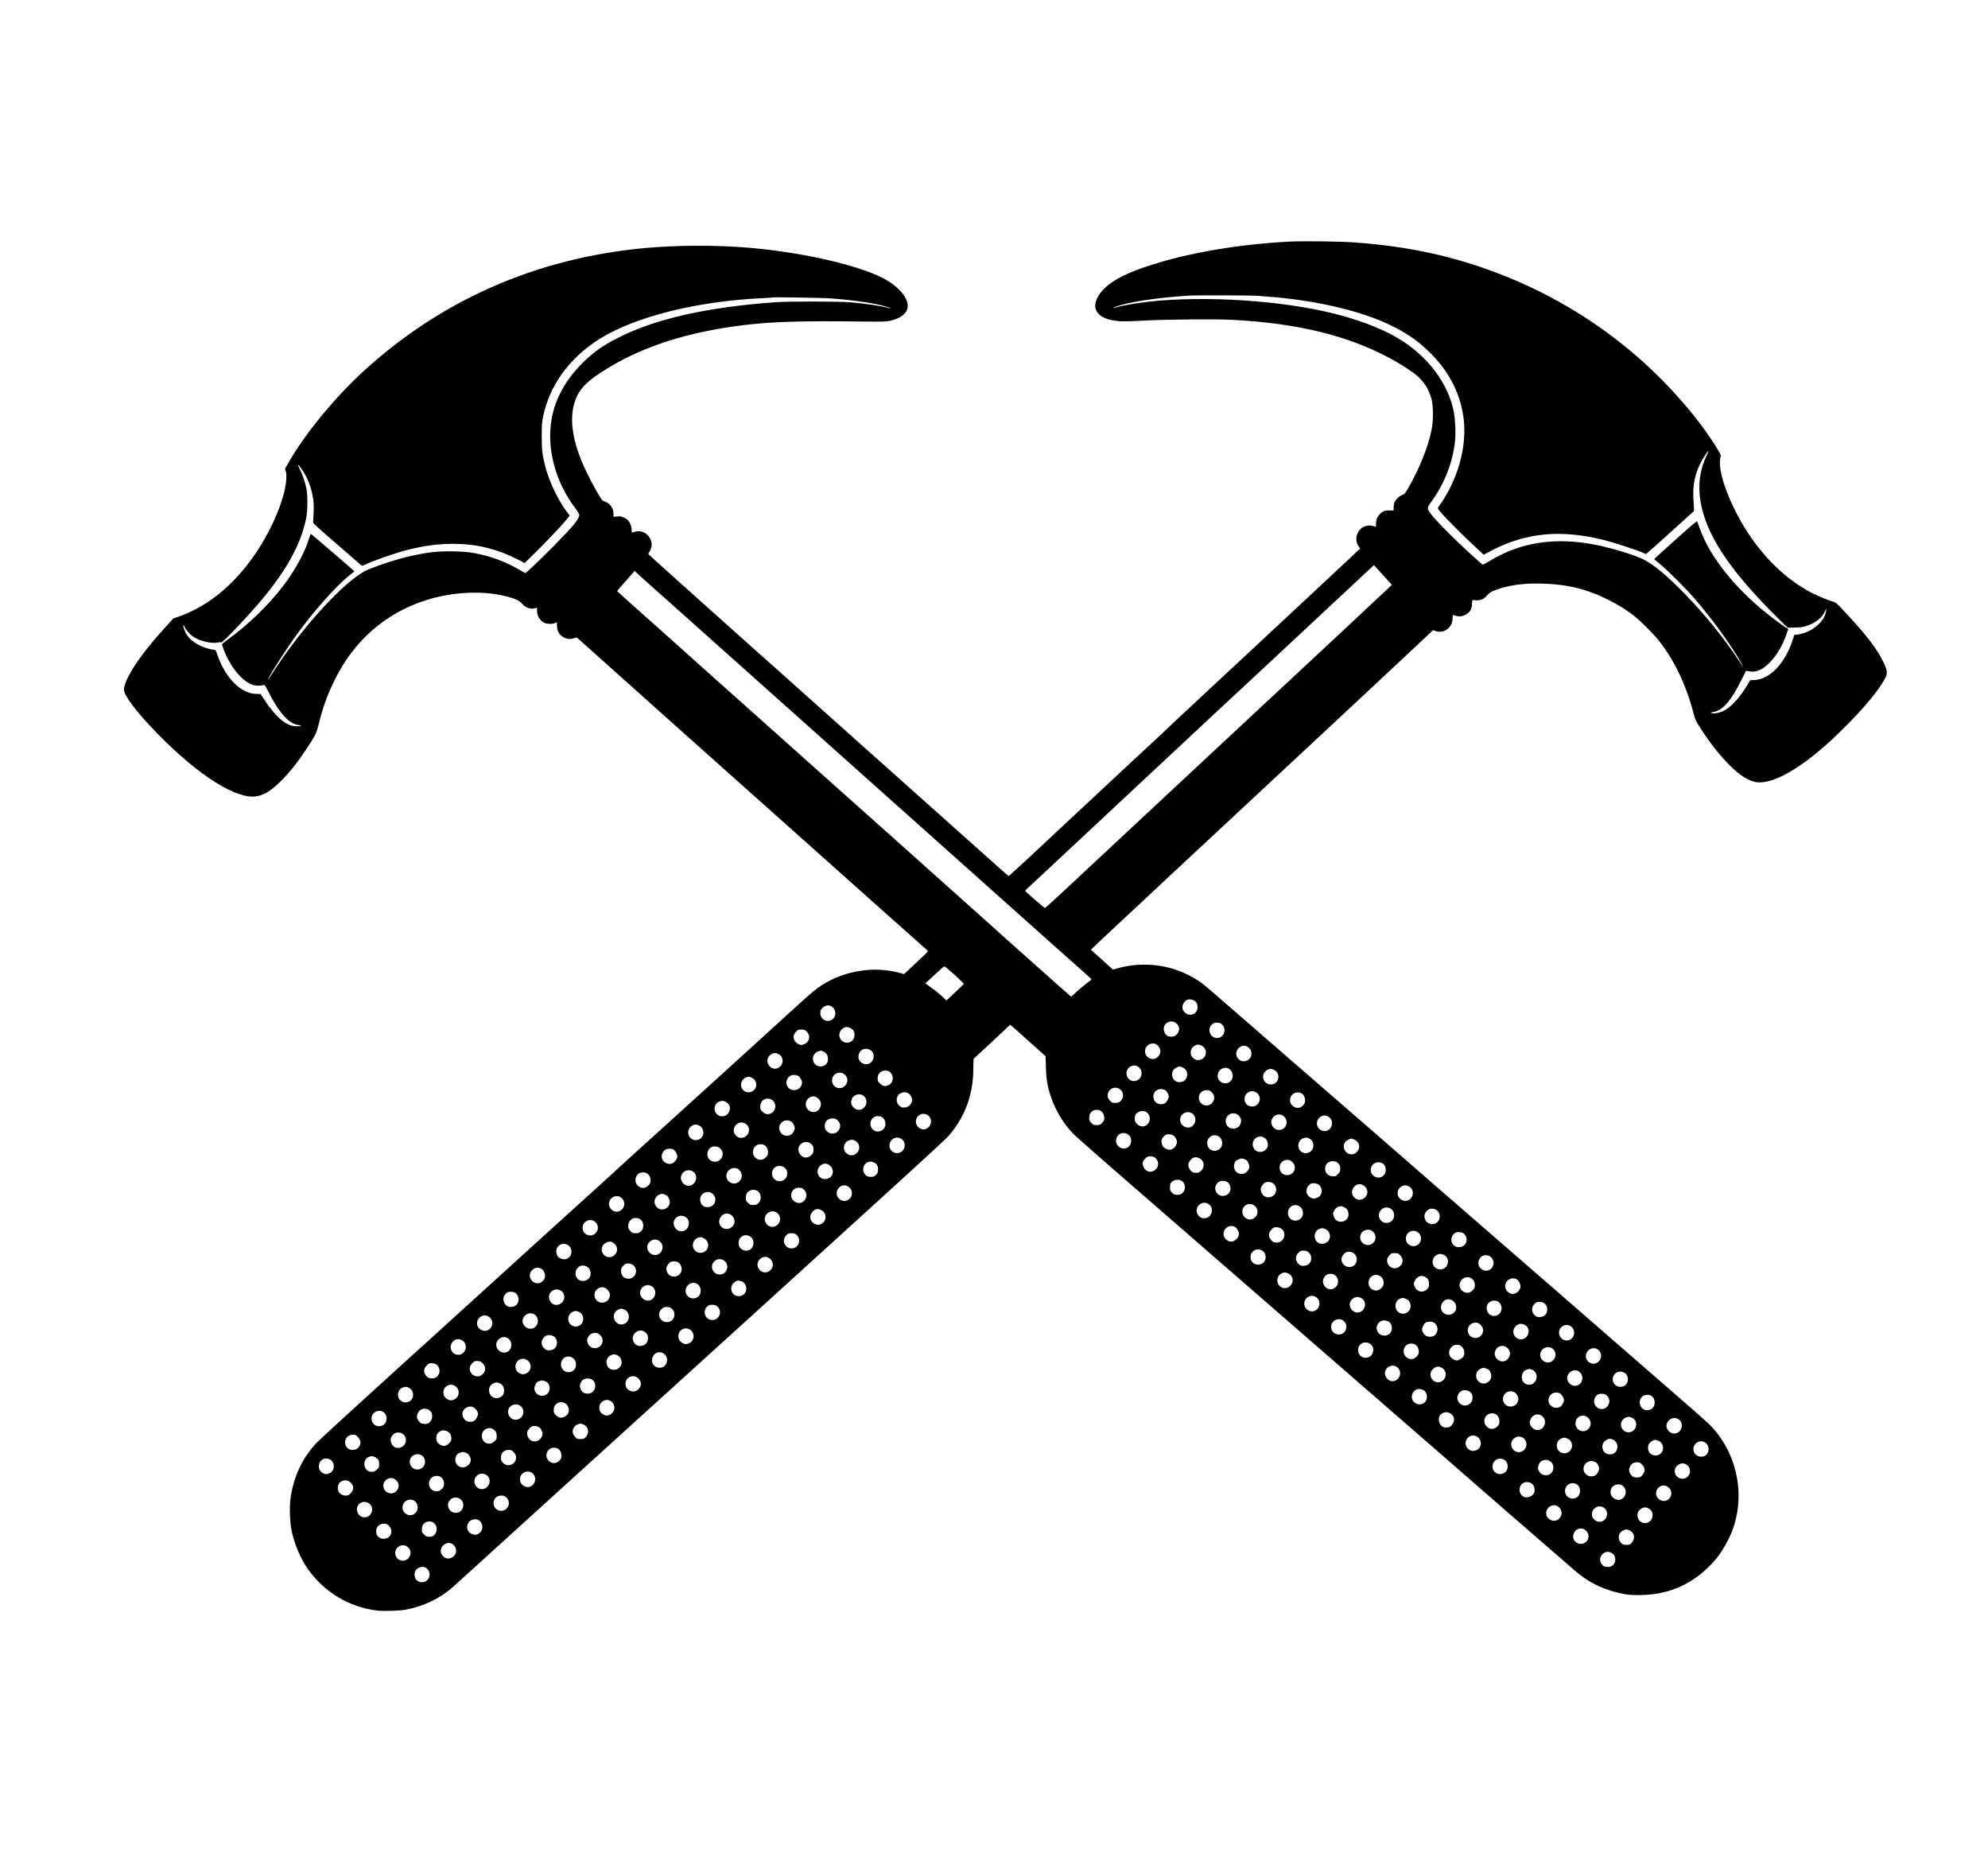 <?xml version="1.0" encoding="UTF-8"?>
<svg xmlns="http://www.w3.org/2000/svg" xmlns:xlink="http://www.w3.org/1999/xlink" width="50px" height="47px" viewBox="0 0 49 47" version="1.1">
<g id="surface1">
<path style=" stroke:none;fill-rule:nonzero;fill:rgb(0%,0%,0%);fill-opacity:1;" d="M 31.965 6.074 C 30.531 6.145 29.113 6.406 28.102 6.785 C 27.574 6.98 27.23 7.223 27.098 7.492 C 27.016 7.66 27.031 7.797 27.141 7.902 C 27.242 8.004 27.426 8.062 27.68 8.078 C 27.754 8.082 28.016 8.078 28.266 8.062 C 28.879 8.031 30.066 8.02 30.492 8.043 C 32.117 8.125 33.402 8.438 34.457 9.008 C 34.645 9.109 34.871 9.246 35.02 9.355 C 35.281 9.539 35.434 9.758 35.508 10.051 C 35.551 10.227 35.551 10.602 35.504 10.816 C 35.41 11.27 35.191 11.805 34.902 12.301 C 34.836 12.414 34.816 12.434 34.773 12.445 C 34.703 12.469 34.609 12.551 34.578 12.625 C 34.562 12.656 34.551 12.715 34.551 12.758 L 34.551 12.836 L 34.441 12.836 C 34.344 12.836 34.324 12.84 34.262 12.879 C 34.223 12.906 34.18 12.949 34.156 12.992 C 34.117 13.047 34.113 13.074 34.109 13.156 C 34.109 13.238 34.105 13.254 34.09 13.246 C 33.918 13.172 33.734 13.234 33.652 13.395 C 33.59 13.516 33.602 13.656 33.684 13.758 L 33.711 13.793 L 33.148 14.32 C 32.84 14.609 32.551 14.875 32.508 14.918 C 32.465 14.957 31.867 15.516 31.18 16.156 C 30.488 16.797 29.891 17.355 29.848 17.395 C 29.758 17.48 29.434 17.785 29.203 17.996 C 29.117 18.078 28.996 18.191 28.938 18.246 C 28.879 18.301 28.801 18.375 28.758 18.418 C 28.637 18.527 27.445 19.637 26.957 20.094 C 26.496 20.523 26.293 20.711 25.43 21.52 C 25.125 21.801 24.875 22.031 24.871 22.031 C 24.867 22.031 24.754 21.934 24.621 21.816 C 23.184 20.535 21.941 19.422 21.598 19.117 C 21.363 18.91 20.949 18.539 20.68 18.297 C 20.406 18.051 19.945 17.641 19.656 17.383 C 19.367 17.125 18.836 16.648 18.473 16.328 C 18.113 16.004 17.754 15.684 17.684 15.621 C 17.609 15.555 17.156 15.152 16.68 14.723 C 16.199 14.293 15.805 13.938 15.805 13.93 C 15.805 13.922 15.816 13.898 15.832 13.879 C 15.918 13.758 15.906 13.594 15.809 13.48 C 15.707 13.359 15.566 13.328 15.406 13.391 C 15.391 13.398 15.387 13.383 15.387 13.324 C 15.387 13.238 15.34 13.125 15.285 13.074 C 15.27 13.059 15.223 13.027 15.184 13.012 C 15.129 12.984 15.098 12.98 15.023 12.988 L 14.93 12.996 L 14.93 12.918 C 14.93 12.785 14.844 12.664 14.727 12.617 C 14.703 12.609 14.672 12.594 14.66 12.59 C 14.625 12.574 14.406 12.191 14.273 11.914 C 14.062 11.488 13.945 11.125 13.902 10.777 C 13.875 10.582 13.891 10.32 13.938 10.164 C 14.043 9.793 14.23 9.598 14.805 9.246 C 15.715 8.695 16.832 8.344 18.199 8.176 C 18.949 8.086 19.648 8.066 21.254 8.086 C 21.719 8.09 21.789 8.09 21.891 8.066 C 22.117 8.016 22.273 7.91 22.316 7.781 C 22.402 7.52 22.086 7.156 21.574 6.93 C 20.859 6.613 19.59 6.34 18.34 6.23 C 17.508 6.16 16.523 6.164 15.715 6.238 C 12.992 6.492 10.605 7.539 8.637 9.34 C 7.906 10.012 7.156 10.926 6.746 11.652 L 6.668 11.789 L 6.688 11.852 C 6.715 11.934 6.703 12.125 6.664 12.305 C 6.531 12.906 6.152 13.66 5.699 14.23 C 5.203 14.855 4.637 15.277 3.992 15.508 L 3.859 15.551 L 3.652 15.781 C 3.414 16.043 3.23 16.262 3.09 16.453 C 2.797 16.84 2.617 17.184 2.617 17.34 C 2.617 17.496 2.961 17.941 3.488 18.477 C 4.508 19.516 5.469 20.117 5.957 20.023 C 6.16 19.988 6.34 19.871 6.602 19.605 C 6.801 19.402 6.973 19.184 7.18 18.875 C 7.441 18.484 7.453 18.457 7.52 18.195 C 7.621 17.781 7.738 17.465 7.914 17.105 C 8.398 16.117 9.191 15.422 10.199 15.098 C 10.887 14.875 11.688 14.84 12.293 15.012 C 12.484 15.066 12.562 15.105 12.621 15.172 C 12.707 15.277 12.84 15.328 12.953 15.297 L 13.008 15.281 L 13.008 15.359 C 13.008 15.496 13.086 15.617 13.203 15.668 C 13.27 15.695 13.398 15.695 13.461 15.668 L 13.508 15.648 L 13.508 15.73 C 13.508 15.863 13.559 15.957 13.668 16.023 C 13.754 16.07 13.844 16.082 13.93 16.051 C 14 16.027 14.004 16.027 14.035 16.055 C 14.051 16.07 14.305 16.297 14.602 16.562 C 15.836 17.664 16.242 18.027 16.406 18.176 C 16.586 18.336 19.121 20.598 21.488 22.711 C 22.219 23.359 22.82 23.898 22.832 23.906 C 22.848 23.926 22.84 23.934 22.301 24.438 L 22.238 24.496 L 22.141 24.469 C 21.496 24.285 20.734 24.406 20.16 24.781 C 20 24.887 19.926 24.949 19.551 25.289 C 18.535 26.215 18.168 26.547 17.684 26.988 C 17.387 27.258 16.992 27.613 16.809 27.781 C 16.621 27.949 16.316 28.23 16.125 28.402 C 15.934 28.574 15.625 28.855 15.438 29.023 C 15.25 29.195 14.887 29.527 14.625 29.766 C 14.145 30.199 13.098 31.148 11.117 32.949 C 10.52 33.492 9.906 34.051 9.75 34.188 C 8.379 35.434 7.551 36.191 7.461 36.285 C 7.109 36.656 6.887 37.125 6.809 37.664 C 6.777 37.887 6.789 38.262 6.832 38.48 C 6.898 38.82 7.059 39.195 7.246 39.461 C 7.656 40.039 8.281 40.414 8.977 40.5 C 9.156 40.52 9.559 40.508 9.715 40.477 C 10.156 40.391 10.559 40.199 10.871 39.926 C 10.965 39.844 11.48 39.375 13.578 37.469 C 15.25 35.953 16.379 34.926 18.727 32.797 C 19.98 31.656 21.219 30.531 21.477 30.297 C 22.863 29.035 23.312 28.625 23.387 28.531 C 23.789 28.051 23.984 27.488 23.98 26.848 C 23.98 26.73 23.984 26.629 23.992 26.621 C 23.996 26.617 24.207 26.422 24.457 26.191 L 24.906 25.77 L 24.965 25.816 C 25 25.848 25.199 26.023 25.41 26.215 L 25.797 26.559 L 25.805 26.828 C 25.812 27.125 25.84 27.301 25.922 27.555 C 26.039 27.914 26.254 28.27 26.508 28.527 C 26.57 28.586 27.02 28.984 27.504 29.406 C 28.441 30.223 31.359 32.758 34.055 35.102 C 34.957 35.887 36.438 37.172 37.344 37.965 C 38.254 38.754 39.047 39.441 39.109 39.496 C 39.418 39.766 39.762 39.945 40.156 40.043 C 40.398 40.105 40.562 40.121 40.828 40.109 C 41.531 40.086 42.125 39.805 42.613 39.258 C 42.797 39.055 43.004 38.691 43.098 38.41 C 43.402 37.5 43.156 36.469 42.473 35.801 C 42.426 35.754 42.07 35.441 41.684 35.105 C 41.301 34.773 39.949 33.598 38.684 32.496 C 37.414 31.395 36.02 30.184 35.582 29.801 C 35.145 29.418 34.492 28.852 34.133 28.539 C 33.113 27.656 32.66 27.262 31.793 26.508 C 29.641 24.637 29.781 24.754 29.617 24.648 C 29.492 24.566 29.316 24.477 29.16 24.418 C 28.676 24.23 28.098 24.207 27.59 24.355 L 27.492 24.383 L 27.215 24.133 C 27.062 23.996 26.938 23.883 26.938 23.883 C 26.938 23.879 27.246 23.586 27.625 23.234 C 28.004 22.883 28.559 22.363 28.859 22.082 C 30.648 20.414 31.66 19.473 32.641 18.559 C 33.25 17.992 33.816 17.461 33.902 17.383 C 33.988 17.301 34.391 16.926 34.801 16.543 L 35.543 15.848 L 35.598 15.867 C 35.816 15.945 36.035 15.781 36.035 15.543 C 36.035 15.469 36.039 15.461 36.062 15.469 C 36.176 15.516 36.281 15.508 36.379 15.449 C 36.477 15.387 36.52 15.309 36.523 15.184 C 36.527 15.086 36.531 15.082 36.559 15.09 C 36.605 15.105 36.715 15.098 36.777 15.07 C 36.812 15.059 36.863 15.02 36.902 14.973 C 36.953 14.914 36.992 14.887 37.059 14.859 C 37.395 14.723 37.789 14.66 38.289 14.676 C 38.902 14.691 39.414 14.812 39.949 15.082 C 40.188 15.199 40.434 15.355 40.621 15.504 C 40.762 15.621 41.035 15.891 41.16 16.035 C 41.582 16.539 41.898 17.188 42.098 17.949 C 42.137 18.102 42.145 18.121 42.281 18.332 C 42.531 18.715 42.758 19 43.004 19.246 C 43.246 19.492 43.477 19.637 43.664 19.668 C 44.141 19.742 44.996 19.207 45.953 18.23 C 46.422 17.758 46.773 17.328 46.914 17.055 C 46.973 16.941 46.969 16.859 46.887 16.688 C 46.727 16.336 46.441 15.965 45.887 15.375 C 45.691 15.164 45.672 15.148 45.598 15.129 C 45.555 15.117 45.449 15.078 45.363 15.043 C 44.695 14.781 44.062 14.258 43.559 13.543 C 43.047 12.816 42.68 11.867 42.77 11.508 C 42.785 11.445 42.785 11.441 42.707 11.312 C 42.211 10.488 41.367 9.535 40.48 8.801 C 39.512 7.996 38.391 7.34 37.211 6.887 C 36.059 6.441 34.918 6.195 33.586 6.098 C 33.23 6.07 32.312 6.059 31.965 6.074 Z M 31.156 7.441 C 31.188 7.445 31.305 7.453 31.414 7.461 C 32.465 7.543 33.492 7.762 34.223 8.066 C 34.746 8.285 35.137 8.535 35.477 8.879 C 35.969 9.371 36.246 9.934 36.316 10.566 C 36.391 11.281 36.152 12.098 35.672 12.758 C 35.656 12.785 35.664 12.797 35.723 12.867 C 35.891 13.066 36.418 13.59 36.758 13.895 L 36.816 13.949 L 37.016 13.844 C 37.887 13.391 38.758 13.309 39.848 13.582 C 40.086 13.641 40.691 13.84 40.816 13.898 C 40.859 13.918 40.895 13.934 40.898 13.934 C 40.902 13.934 41.18 13.691 41.508 13.391 L 42.105 12.852 L 42.105 12.793 C 42.102 12.762 42.098 12.645 42.09 12.531 C 42.074 12.207 42.125 11.934 42.262 11.66 C 42.316 11.543 42.457 11.332 42.469 11.344 C 42.473 11.348 42.449 11.402 42.418 11.465 C 42.082 12.176 42.223 13.008 42.832 13.93 C 43.148 14.41 43.605 14.941 44.223 15.551 L 44.461 15.785 L 44.641 15.781 C 44.781 15.777 44.844 15.77 44.918 15.746 C 45.152 15.672 45.312 15.551 45.391 15.391 L 45.434 15.301 L 45.426 15.371 C 45.391 15.637 45.059 15.91 44.711 15.957 L 44.629 15.965 L 44.578 16.121 C 44.383 16.699 44.008 17.082 43.625 17.102 L 43.52 17.105 L 43.445 17.23 C 43.273 17.516 43.074 17.742 42.902 17.848 C 42.777 17.922 42.617 17.957 42.539 17.93 C 42.52 17.918 42.527 17.914 42.582 17.906 C 42.824 17.871 43.039 17.625 43.301 17.094 L 43.414 16.867 L 43.492 16.883 C 43.664 16.914 43.824 16.848 44.004 16.668 C 44.188 16.48 44.328 16.246 44.434 15.941 L 44.477 15.82 L 44.375 15.754 C 44.32 15.715 44.207 15.633 44.121 15.57 C 43.195 14.875 42.496 14.012 42.238 13.254 C 42.211 13.18 42.188 13.113 42.184 13.109 C 42.176 13.102 42.02 13.23 41.836 13.398 C 41.652 13.562 41.41 13.777 41.305 13.875 C 41.195 13.973 41.105 14.059 41.105 14.062 C 41.105 14.066 41.164 14.117 41.242 14.176 C 41.406 14.305 41.938 14.836 42.156 15.094 C 42.555 15.566 42.906 16.043 43.18 16.48 C 43.285 16.652 43.359 16.785 43.34 16.766 C 43.336 16.762 43.285 16.684 43.223 16.594 C 42.836 16.016 42.375 15.449 41.875 14.934 C 41.422 14.473 41.125 14.223 40.855 14.078 C 40.645 13.969 40.086 13.793 39.664 13.707 C 38.629 13.496 37.742 13.629 36.949 14.117 C 36.867 14.164 36.801 14.203 36.793 14.199 C 36.77 14.191 36.445 13.898 36.188 13.652 C 35.91 13.391 35.57 13.039 35.477 12.91 C 35.387 12.789 35.391 12.77 35.488 12.633 C 35.824 12.176 36.031 11.652 36.094 11.102 C 36.117 10.898 36.102 10.555 36.066 10.359 C 35.922 9.633 35.402 8.945 34.66 8.504 C 34.312 8.297 33.848 8.109 33.289 7.949 C 32.035 7.594 30.16 7.438 28.629 7.562 C 28.262 7.594 27.762 7.672 27.574 7.727 C 27.477 7.754 27.461 7.75 27.551 7.715 C 27.883 7.594 28.578 7.488 29.398 7.434 C 29.594 7.422 31.055 7.426 31.156 7.441 Z M 20.398 7.504 C 21.02 7.551 21.535 7.629 21.816 7.719 C 21.91 7.75 21.945 7.77 21.852 7.746 C 21.684 7.695 21.277 7.637 20.895 7.602 C 20.609 7.578 19.316 7.574 18.977 7.602 C 17.262 7.727 15.961 8.023 15.027 8.504 C 14.66 8.691 14.434 8.852 14.176 9.102 C 13.664 9.605 13.391 10.16 13.344 10.773 C 13.293 11.449 13.52 12.184 13.961 12.77 C 14.035 12.871 14.07 12.926 14.07 12.953 C 14.07 12.996 14.02 13.082 13.938 13.184 C 13.738 13.426 13.113 14.059 12.773 14.363 L 12.715 14.414 L 12.605 14.352 C 12.242 14.133 11.836 13.98 11.41 13.906 C 11.168 13.859 10.672 13.852 10.395 13.883 C 9.992 13.93 9.488 14.051 9.008 14.227 C 8.887 14.27 8.75 14.324 8.703 14.348 C 8.156 14.625 7.145 15.723 6.426 16.816 C 6.23 17.117 6.211 17.141 6.25 17.062 C 6.355 16.859 6.672 16.363 6.93 16.004 C 7.367 15.395 7.949 14.738 8.293 14.465 C 8.359 14.41 8.414 14.367 8.414 14.367 C 8.414 14.359 7.332 13.43 7.32 13.426 C 7.316 13.422 7.297 13.469 7.277 13.527 C 7.172 13.887 6.91 14.363 6.613 14.746 C 6.238 15.234 5.73 15.723 5.199 16.105 C 5.133 16.152 5.082 16.195 5.082 16.199 C 5.082 16.207 5.102 16.262 5.121 16.324 C 5.289 16.773 5.598 17.145 5.871 17.227 C 5.953 17.25 6.074 17.25 6.137 17.223 C 6.152 17.219 6.172 17.242 6.211 17.32 C 6.504 17.914 6.762 18.207 7.012 18.234 C 7.125 18.246 7.062 18.273 6.938 18.262 C 6.82 18.258 6.723 18.215 6.605 18.129 C 6.48 18.035 6.301 17.828 6.176 17.637 L 6.055 17.453 L 5.941 17.449 C 5.562 17.445 5.168 17.047 4.969 16.473 C 4.93 16.355 4.922 16.34 4.891 16.34 C 4.82 16.34 4.648 16.293 4.539 16.238 C 4.305 16.129 4.164 15.973 4.117 15.777 C 4.102 15.703 4.121 15.699 4.145 15.77 C 4.152 15.797 4.199 15.859 4.246 15.91 C 4.312 15.98 4.355 16.016 4.445 16.059 C 4.617 16.141 4.848 16.188 4.977 16.156 C 5.023 16.148 5.047 16.148 5.062 16.156 C 5.09 16.18 5.77 15.461 6.113 15.047 C 6.734 14.293 7.062 13.684 7.199 13.043 C 7.238 12.848 7.242 12.461 7.207 12.285 C 7.168 12.109 7.113 11.945 7.039 11.797 C 6.965 11.648 6.984 11.652 7.094 11.805 C 7.23 12.004 7.328 12.246 7.371 12.516 C 7.391 12.633 7.395 12.707 7.387 12.883 C 7.383 13.008 7.375 13.117 7.375 13.137 C 7.371 13.16 7.5 13.273 7.969 13.68 C 8.297 13.965 8.574 14.203 8.586 14.215 C 8.605 14.23 8.621 14.23 8.684 14.199 C 8.863 14.109 9.43 13.91 9.75 13.828 C 10.164 13.723 10.508 13.676 10.898 13.676 C 11.484 13.676 11.98 13.797 12.527 14.07 L 12.695 14.16 L 13.031 13.828 C 13.344 13.516 13.668 13.172 13.781 13.027 L 13.828 12.965 L 13.762 12.879 C 13.543 12.586 13.324 12.137 13.223 11.762 C 13.141 11.449 13.125 11.34 13.125 10.98 C 13.125 10.695 13.129 10.637 13.156 10.492 C 13.316 9.691 13.824 8.996 14.59 8.516 C 15.492 7.957 17.051 7.57 18.707 7.496 C 18.824 7.492 18.922 7.484 18.93 7.48 C 18.941 7.469 20.195 7.488 20.398 7.504 Z M 34.379 14.566 L 34.508 14.707 L 33.289 15.848 C 32.617 16.473 31.613 17.41 31.059 17.926 C 30.504 18.445 29.492 19.387 28.812 20.02 C 28.133 20.656 27.445 21.297 27.285 21.445 C 27.129 21.59 26.957 21.75 26.906 21.797 C 26.289 22.379 25.797 22.832 25.781 22.832 C 25.762 22.832 25.285 22.418 25.285 22.402 C 25.285 22.395 25.344 22.332 25.422 22.266 C 25.59 22.105 28.102 19.766 29.902 18.082 C 30.199 17.805 30.883 17.168 31.422 16.668 C 31.961 16.164 32.773 15.406 33.227 14.984 L 34.055 14.211 L 34.152 14.316 C 34.207 14.375 34.309 14.488 34.379 14.566 Z M 15.902 14.758 C 16.098 14.93 16.316 15.125 16.387 15.188 C 17.488 16.172 20.098 18.5 21.359 19.629 C 24.164 22.133 24.742 22.652 25.852 23.641 C 26.445 24.168 26.938 24.605 26.945 24.617 C 26.961 24.629 26.934 24.652 26.836 24.723 C 26.77 24.773 26.652 24.871 26.578 24.938 C 26.508 25.008 26.445 25.062 26.441 25.062 C 26.434 25.062 26.129 24.793 24.785 23.594 C 24.633 23.453 24.125 23 23.652 22.578 C 23.184 22.16 22.402 21.461 21.918 21.027 C 21.434 20.598 20.98 20.191 20.91 20.129 C 20.785 20.02 19.867 19.199 18.164 17.676 C 17.695 17.258 16.797 16.457 16.172 15.895 C 15.543 15.336 15.027 14.875 15.023 14.867 C 15.02 14.859 15.039 14.836 15.316 14.523 L 15.461 14.355 L 15.504 14.398 C 15.527 14.422 15.707 14.582 15.902 14.758 Z M 23.508 24.512 C 23.637 24.633 23.742 24.734 23.742 24.742 C 23.738 24.75 23.641 24.844 23.52 24.957 L 23.305 25.16 L 23.191 25.051 C 23.125 24.992 23.023 24.906 22.957 24.863 C 22.895 24.816 22.824 24.766 22.809 24.754 L 22.773 24.73 L 23.004 24.516 C 23.129 24.398 23.238 24.301 23.25 24.301 C 23.258 24.297 23.375 24.395 23.508 24.512 Z M 29.539 25.164 C 29.648 25.223 29.648 25.418 29.539 25.488 C 29.375 25.59 29.176 25.414 29.258 25.246 C 29.312 25.133 29.422 25.098 29.539 25.164 Z M 20.375 25.289 C 20.387 25.289 20.422 25.312 20.449 25.336 C 20.539 25.422 20.527 25.578 20.422 25.645 C 20.293 25.723 20.133 25.633 20.133 25.477 C 20.133 25.414 20.141 25.395 20.176 25.355 C 20.219 25.309 20.281 25.277 20.328 25.285 C 20.34 25.285 20.359 25.289 20.375 25.289 Z M 29.059 25.715 C 29.188 25.793 29.188 25.949 29.062 26.043 C 29.016 26.078 28.91 26.078 28.859 26.047 C 28.777 25.992 28.746 25.871 28.789 25.785 C 28.84 25.695 28.969 25.656 29.059 25.715 Z M 30.199 25.734 C 30.258 25.77 30.297 25.836 30.297 25.914 C 30.297 26.039 30.18 26.129 30.062 26.098 C 29.902 26.055 29.863 25.828 30.008 25.742 C 30.062 25.707 30.141 25.707 30.199 25.734 Z M 20.887 25.852 C 20.961 25.891 20.992 25.941 20.992 26.023 C 20.992 26.227 20.742 26.297 20.633 26.121 C 20.594 26.055 20.605 25.953 20.66 25.895 C 20.727 25.824 20.801 25.809 20.887 25.852 Z M 19.793 25.945 C 19.844 26.004 19.859 26.047 19.848 26.117 C 19.832 26.184 19.793 26.234 19.719 26.262 C 19.66 26.285 19.652 26.285 19.594 26.262 C 19.5 26.223 19.441 26.125 19.465 26.035 C 19.477 25.992 19.539 25.914 19.578 25.898 C 19.594 25.891 19.637 25.887 19.676 25.891 C 19.734 25.895 19.754 25.902 19.793 25.945 Z M 28.609 26.281 C 28.688 26.355 28.707 26.449 28.656 26.531 C 28.605 26.621 28.504 26.656 28.414 26.613 C 28.27 26.543 28.258 26.359 28.391 26.27 C 28.457 26.227 28.559 26.23 28.609 26.281 Z M 29.719 26.293 C 29.895 26.383 29.852 26.633 29.656 26.656 C 29.621 26.66 29.586 26.656 29.555 26.641 C 29.418 26.566 29.41 26.387 29.539 26.301 C 29.598 26.262 29.656 26.258 29.719 26.293 Z M 30.863 26.316 C 30.957 26.355 31.004 26.488 30.957 26.578 C 30.883 26.719 30.699 26.727 30.617 26.59 C 30.562 26.496 30.602 26.371 30.703 26.32 C 30.762 26.289 30.801 26.289 30.863 26.316 Z M 21.383 26.402 C 21.547 26.488 21.473 26.762 21.289 26.762 C 21.141 26.762 21.051 26.625 21.109 26.488 C 21.156 26.379 21.266 26.344 21.383 26.402 Z M 20.207 26.441 C 20.281 26.477 20.316 26.527 20.324 26.609 C 20.332 26.699 20.297 26.762 20.227 26.797 C 20.09 26.863 19.949 26.773 19.945 26.621 C 19.945 26.547 19.988 26.484 20.055 26.449 C 20.121 26.418 20.145 26.414 20.207 26.441 Z M 19.082 26.508 C 19.145 26.539 19.184 26.605 19.184 26.676 C 19.184 26.781 19.094 26.875 18.992 26.875 C 18.84 26.875 18.742 26.68 18.84 26.562 C 18.91 26.48 18.996 26.461 19.082 26.508 Z M 28.109 26.816 C 28.246 26.887 28.246 27.09 28.113 27.16 C 27.98 27.234 27.832 27.141 27.832 26.984 C 27.832 26.91 27.879 26.84 27.949 26.812 C 28.012 26.785 28.051 26.785 28.109 26.816 Z M 29.234 26.84 C 29.262 26.848 29.301 26.879 29.32 26.902 C 29.395 26.992 29.359 27.152 29.254 27.195 C 29.113 27.254 28.98 27.168 28.98 27.016 C 28.98 26.941 29.016 26.883 29.086 26.848 C 29.152 26.812 29.176 26.812 29.234 26.84 Z M 30.418 26.883 C 30.5 26.938 30.531 27.066 30.477 27.152 C 30.379 27.316 30.125 27.242 30.125 27.055 C 30.125 26.898 30.293 26.801 30.418 26.883 Z M 31.539 26.902 C 31.641 26.949 31.68 27.062 31.633 27.168 C 31.574 27.293 31.395 27.309 31.305 27.191 C 31.211 27.07 31.301 26.887 31.465 26.879 C 31.473 26.879 31.504 26.887 31.539 26.902 Z M 21.855 26.941 C 21.914 26.969 21.953 27.039 21.953 27.113 C 21.953 27.195 21.918 27.254 21.844 27.289 C 21.762 27.328 21.695 27.316 21.629 27.242 C 21.578 27.195 21.574 27.184 21.574 27.121 C 21.574 27.078 21.582 27.035 21.602 27.008 C 21.648 26.93 21.77 26.895 21.855 26.941 Z M 20.707 26.996 C 20.801 27.047 20.84 27.152 20.793 27.246 C 20.758 27.32 20.695 27.363 20.613 27.363 C 20.426 27.363 20.355 27.109 20.516 27.004 C 20.566 26.969 20.648 26.965 20.707 26.996 Z M 19.574 27.055 C 19.621 27.082 19.672 27.168 19.672 27.223 C 19.672 27.328 19.582 27.414 19.473 27.414 C 19.273 27.414 19.207 27.16 19.375 27.055 C 19.422 27.023 19.523 27.027 19.574 27.055 Z M 18.406 27.102 C 18.598 27.191 18.535 27.469 18.32 27.469 C 18.203 27.469 18.109 27.348 18.145 27.23 C 18.16 27.164 18.219 27.105 18.277 27.09 C 18.336 27.07 18.34 27.07 18.406 27.102 Z M 27.656 27.383 C 27.734 27.43 27.77 27.543 27.727 27.625 C 27.688 27.703 27.641 27.734 27.551 27.734 C 27.473 27.734 27.461 27.73 27.418 27.68 C 27.363 27.621 27.348 27.574 27.363 27.508 C 27.375 27.445 27.422 27.387 27.488 27.363 C 27.551 27.344 27.594 27.348 27.656 27.383 Z M 28.805 27.414 C 28.852 27.441 28.895 27.527 28.895 27.578 C 28.895 27.625 28.84 27.719 28.801 27.742 C 28.707 27.801 28.57 27.758 28.527 27.664 C 28.5 27.602 28.5 27.551 28.527 27.488 C 28.574 27.391 28.707 27.355 28.805 27.414 Z M 29.965 27.457 C 30.062 27.543 30.062 27.664 29.969 27.754 C 29.848 27.859 29.652 27.77 29.652 27.609 C 29.652 27.492 29.734 27.414 29.852 27.414 C 29.902 27.414 29.926 27.422 29.965 27.457 Z M 31.078 27.461 C 31.133 27.492 31.164 27.531 31.18 27.59 C 31.195 27.664 31.172 27.73 31.113 27.781 C 31.074 27.816 31.055 27.824 30.992 27.824 C 30.875 27.824 30.801 27.746 30.801 27.633 C 30.801 27.492 30.953 27.398 31.078 27.461 Z M 22.348 27.496 C 22.398 27.523 22.441 27.602 22.441 27.66 C 22.441 27.746 22.363 27.836 22.277 27.848 C 22.199 27.859 22.16 27.848 22.105 27.793 C 22.059 27.742 22.039 27.672 22.062 27.598 C 22.082 27.535 22.113 27.504 22.188 27.477 C 22.246 27.457 22.289 27.461 22.348 27.496 Z M 32.23 27.492 C 32.289 27.523 32.324 27.594 32.324 27.672 C 32.324 27.727 32.316 27.746 32.281 27.789 C 32.203 27.883 32.074 27.883 31.992 27.789 C 31.914 27.703 31.938 27.559 32.035 27.5 C 32.09 27.465 32.172 27.461 32.23 27.492 Z M 21.207 27.547 C 21.332 27.633 21.316 27.816 21.18 27.891 C 21.055 27.957 20.887 27.836 20.91 27.691 C 20.922 27.617 20.953 27.57 21.02 27.539 C 21.086 27.508 21.152 27.512 21.207 27.547 Z M 20.031 27.59 C 20.055 27.602 20.09 27.629 20.109 27.656 C 20.18 27.738 20.145 27.887 20.047 27.941 C 19.918 28.012 19.766 27.914 19.766 27.77 C 19.766 27.625 19.914 27.527 20.031 27.59 Z M 18.895 27.648 C 19.039 27.719 19.031 27.934 18.887 28 C 18.809 28.035 18.742 28.02 18.672 27.953 C 18.625 27.906 18.621 27.891 18.621 27.832 C 18.621 27.672 18.758 27.582 18.895 27.648 Z M 17.762 27.711 C 17.855 27.77 17.883 27.863 17.836 27.961 C 17.812 28.012 17.789 28.031 17.742 28.055 C 17.57 28.129 17.41 27.949 17.496 27.785 C 17.547 27.691 17.672 27.656 17.762 27.711 Z M 27.176 27.93 C 27.234 27.965 27.273 28.031 27.273 28.113 C 27.273 28.176 27.266 28.188 27.219 28.238 C 27.168 28.289 27.156 28.293 27.082 28.293 C 27.008 28.293 27 28.289 26.949 28.238 C 26.898 28.188 26.895 28.176 26.895 28.113 C 26.895 28.027 26.918 27.984 26.977 27.941 C 27.031 27.902 27.113 27.898 27.176 27.93 Z M 28.324 27.961 C 28.414 28.008 28.449 28.141 28.391 28.23 C 28.316 28.359 28.16 28.359 28.066 28.23 C 28.031 28.188 28.031 28.078 28.062 28.027 C 28.117 27.945 28.238 27.914 28.324 27.961 Z M 29.477 27.996 C 29.562 28.047 29.594 28.172 29.539 28.258 C 29.484 28.352 29.395 28.379 29.297 28.336 C 29.188 28.289 29.148 28.152 29.211 28.055 C 29.266 27.969 29.395 27.941 29.477 27.996 Z M 30.641 28.039 C 30.715 28.109 30.734 28.18 30.695 28.27 C 30.668 28.34 30.598 28.383 30.52 28.383 C 30.32 28.383 30.254 28.129 30.426 28.02 C 30.488 27.984 30.59 27.992 30.641 28.039 Z M 22.812 28.031 C 22.969 28.105 22.941 28.344 22.773 28.395 C 22.66 28.426 22.535 28.332 22.535 28.207 C 22.535 28.059 22.68 27.965 22.812 28.031 Z M 31.766 28.055 C 31.832 28.098 31.867 28.172 31.859 28.242 C 31.836 28.438 31.586 28.48 31.496 28.305 C 31.465 28.242 31.465 28.184 31.5 28.125 C 31.559 28.027 31.68 27.996 31.766 28.055 Z M 32.898 28.074 C 32.988 28.117 33.027 28.223 32.988 28.32 C 32.93 28.469 32.742 28.488 32.652 28.352 C 32.547 28.191 32.73 27.984 32.898 28.074 Z M 21.672 28.086 C 21.734 28.117 21.77 28.188 21.77 28.266 C 21.77 28.387 21.652 28.48 21.531 28.449 C 21.375 28.406 21.34 28.18 21.48 28.094 C 21.535 28.059 21.617 28.059 21.672 28.086 Z M 20.566 28.172 C 20.656 28.258 20.652 28.375 20.559 28.461 C 20.438 28.566 20.242 28.477 20.242 28.316 C 20.242 28.195 20.328 28.117 20.453 28.125 C 20.508 28.129 20.535 28.141 20.566 28.172 Z M 19.41 28.211 C 19.449 28.238 19.488 28.316 19.488 28.371 C 19.488 28.426 19.434 28.516 19.383 28.539 C 19.281 28.586 19.172 28.555 19.121 28.457 C 19.027 28.273 19.234 28.094 19.41 28.211 Z M 18.254 28.258 C 18.355 28.324 18.367 28.469 18.281 28.555 C 18.184 28.652 18.035 28.629 17.973 28.504 C 17.887 28.336 18.094 28.152 18.254 28.258 Z M 17.07 28.297 C 17.145 28.328 17.18 28.383 17.188 28.461 C 17.195 28.516 17.188 28.539 17.164 28.578 C 17.09 28.707 16.898 28.699 16.832 28.57 C 16.781 28.473 16.816 28.355 16.91 28.305 C 16.969 28.273 17.008 28.27 17.07 28.297 Z M 27.855 28.52 C 27.922 28.559 27.949 28.609 27.949 28.688 C 27.949 28.891 27.699 28.957 27.594 28.781 C 27.535 28.691 27.586 28.547 27.684 28.504 C 27.734 28.484 27.809 28.488 27.855 28.52 Z M 29.02 28.559 C 29.043 28.578 29.074 28.617 29.086 28.652 C 29.109 28.715 29.109 28.719 29.086 28.781 C 29.031 28.926 28.867 28.957 28.758 28.84 C 28.723 28.805 28.703 28.715 28.719 28.656 C 28.727 28.617 28.789 28.551 28.832 28.531 C 28.879 28.512 28.973 28.527 29.02 28.559 Z M 30.137 28.57 C 30.273 28.637 30.273 28.855 30.137 28.918 C 30.074 28.949 30.027 28.949 29.961 28.918 C 29.898 28.883 29.863 28.82 29.863 28.746 C 29.863 28.598 30.004 28.504 30.137 28.57 Z M 31.266 28.594 C 31.34 28.625 31.375 28.68 31.387 28.758 C 31.391 28.812 31.387 28.84 31.363 28.875 C 31.285 29 31.094 29 31.031 28.871 C 30.977 28.77 31.016 28.648 31.113 28.602 C 31.184 28.57 31.207 28.57 31.266 28.594 Z M 22.176 28.645 C 22.289 28.727 22.281 28.895 22.156 28.973 C 22.027 29.051 21.855 28.941 21.871 28.789 C 21.891 28.633 22.055 28.555 22.176 28.645 Z M 32.449 28.641 C 32.566 28.719 32.562 28.906 32.438 28.973 C 32.27 29.066 32.094 28.898 32.172 28.723 C 32.219 28.617 32.352 28.574 32.449 28.641 Z M 33.566 28.66 C 33.637 28.691 33.684 28.758 33.684 28.828 C 33.684 28.984 33.512 29.082 33.387 28.996 C 33.258 28.906 33.27 28.723 33.41 28.66 C 33.48 28.625 33.496 28.625 33.566 28.66 Z M 21.023 28.695 C 21.148 28.777 21.137 28.961 21 29.031 C 20.871 29.102 20.707 28.984 20.727 28.84 C 20.742 28.695 20.902 28.617 21.023 28.695 Z M 19.859 28.738 C 19.934 28.773 19.969 28.844 19.961 28.934 C 19.953 28.992 19.945 29.012 19.902 29.051 C 19.801 29.148 19.66 29.121 19.602 28.992 C 19.52 28.828 19.691 28.66 19.859 28.738 Z M 18.719 28.793 C 18.781 28.828 18.816 28.895 18.816 28.973 C 18.816 29.027 18.809 29.051 18.773 29.09 C 18.688 29.191 18.566 29.191 18.48 29.094 C 18.406 29.004 18.43 28.859 18.527 28.801 C 18.582 28.766 18.66 28.766 18.719 28.793 Z M 17.613 28.879 C 17.777 29.039 17.59 29.297 17.383 29.188 C 17.262 29.125 17.258 28.934 17.379 28.855 C 17.445 28.812 17.555 28.824 17.613 28.879 Z M 16.438 28.906 C 16.48 28.934 16.535 29.023 16.535 29.078 C 16.535 29.129 16.5 29.188 16.449 29.23 C 16.336 29.328 16.141 29.23 16.141 29.078 C 16.141 29.02 16.184 28.941 16.23 28.914 C 16.285 28.879 16.379 28.879 16.438 28.906 Z M 28.543 29.105 C 28.59 29.137 28.629 29.211 28.629 29.266 C 28.629 29.391 28.504 29.492 28.387 29.461 C 28.297 29.438 28.227 29.328 28.242 29.23 C 28.254 29.176 28.332 29.09 28.379 29.082 C 28.43 29.07 28.504 29.082 28.543 29.105 Z M 29.652 29.121 C 29.801 29.184 29.816 29.371 29.68 29.465 C 29.641 29.492 29.617 29.496 29.562 29.492 C 29.504 29.484 29.484 29.477 29.445 29.434 C 29.395 29.375 29.379 29.332 29.391 29.262 C 29.402 29.207 29.48 29.117 29.527 29.109 C 29.586 29.098 29.594 29.098 29.652 29.121 Z M 30.812 29.156 C 30.859 29.176 30.879 29.195 30.898 29.25 C 30.938 29.332 30.926 29.395 30.863 29.461 C 30.777 29.559 30.613 29.535 30.555 29.418 C 30.52 29.336 30.535 29.234 30.594 29.184 C 30.617 29.168 30.711 29.129 30.738 29.129 C 30.746 29.129 30.777 29.141 30.812 29.156 Z M 31.996 29.215 C 32.125 29.328 32.066 29.531 31.895 29.551 C 31.773 29.559 31.684 29.48 31.684 29.363 C 31.684 29.25 31.762 29.168 31.879 29.168 C 31.934 29.168 31.957 29.18 31.996 29.215 Z M 33.16 29.258 C 33.203 29.305 33.207 29.32 33.207 29.391 C 33.207 29.465 33.203 29.473 33.152 29.523 C 33.105 29.574 33.094 29.582 33.035 29.582 C 32.914 29.582 32.828 29.504 32.828 29.391 C 32.828 29.27 32.914 29.191 33.039 29.203 C 33.105 29.207 33.121 29.215 33.16 29.258 Z M 21.5 29.242 C 21.562 29.281 21.594 29.344 21.582 29.43 C 21.578 29.488 21.57 29.508 21.527 29.547 C 21.484 29.59 21.465 29.594 21.402 29.594 C 21.348 29.594 21.316 29.586 21.289 29.566 C 21.141 29.445 21.215 29.211 21.398 29.211 C 21.43 29.211 21.473 29.227 21.5 29.242 Z M 34.27 29.254 C 34.332 29.293 34.359 29.355 34.352 29.441 C 34.336 29.609 34.141 29.672 34.023 29.547 C 33.914 29.426 34 29.227 34.168 29.227 C 34.199 29.227 34.242 29.238 34.27 29.254 Z M 20.355 29.297 C 20.445 29.359 20.473 29.477 20.422 29.559 C 20.344 29.68 20.16 29.68 20.09 29.562 C 19.984 29.387 20.195 29.18 20.355 29.297 Z M 19.223 29.355 C 19.379 29.469 19.285 29.719 19.094 29.703 C 18.922 29.688 18.855 29.48 18.98 29.363 C 19.043 29.309 19.152 29.305 19.223 29.355 Z M 18.07 29.402 C 18.152 29.461 18.184 29.574 18.129 29.664 C 18.047 29.801 17.863 29.793 17.789 29.652 C 17.703 29.48 17.91 29.297 18.07 29.402 Z M 16.93 29.461 C 17.051 29.547 17.031 29.73 16.895 29.801 C 16.805 29.848 16.688 29.801 16.645 29.699 C 16.613 29.629 16.617 29.586 16.66 29.512 C 16.711 29.426 16.848 29.402 16.93 29.461 Z M 15.766 29.504 C 15.824 29.535 15.863 29.602 15.863 29.684 C 15.863 29.734 15.855 29.758 15.82 29.797 C 15.734 29.898 15.613 29.898 15.527 29.801 C 15.453 29.715 15.473 29.57 15.57 29.508 C 15.625 29.477 15.707 29.473 15.766 29.504 Z M 29.207 29.688 C 29.336 29.754 29.332 29.961 29.203 30.027 C 29.172 30.043 29.137 30.051 29.086 30.043 C 29.027 30.039 29.008 30.027 28.969 29.984 C 28.93 29.941 28.926 29.926 28.926 29.859 C 28.926 29.812 28.934 29.773 28.945 29.75 C 29.004 29.672 29.121 29.645 29.207 29.688 Z M 30.352 29.715 C 30.41 29.746 30.449 29.816 30.449 29.883 C 30.449 29.996 30.367 30.074 30.25 30.074 C 30.129 30.074 30.039 29.953 30.07 29.836 C 30.086 29.781 30.133 29.727 30.176 29.707 C 30.223 29.688 30.309 29.691 30.352 29.715 Z M 31.508 29.75 C 31.59 29.801 31.621 29.918 31.578 30.004 C 31.527 30.102 31.406 30.137 31.309 30.086 C 31.246 30.055 31.199 29.953 31.211 29.883 C 31.223 29.828 31.281 29.754 31.324 29.734 C 31.375 29.715 31.461 29.719 31.508 29.75 Z M 32.672 29.793 C 32.75 29.871 32.766 29.973 32.711 30.055 C 32.676 30.109 32.578 30.152 32.512 30.137 C 32.449 30.125 32.371 30.051 32.359 29.984 C 32.344 29.898 32.402 29.793 32.48 29.762 C 32.527 29.742 32.633 29.762 32.672 29.793 Z M 33.797 29.812 C 33.934 29.902 33.918 30.086 33.77 30.152 C 33.695 30.188 33.625 30.172 33.562 30.113 C 33.488 30.035 33.484 29.934 33.555 29.848 C 33.617 29.77 33.715 29.758 33.797 29.812 Z M 20.828 29.836 C 20.988 29.934 20.945 30.168 20.758 30.199 C 20.699 30.211 20.617 30.172 20.578 30.117 C 20.461 29.949 20.656 29.73 20.828 29.836 Z M 34.922 29.828 C 35.016 29.867 35.059 29.977 35.02 30.074 C 34.961 30.227 34.773 30.242 34.68 30.105 C 34.652 30.066 34.648 30.043 34.652 29.988 C 34.66 29.914 34.688 29.875 34.754 29.832 C 34.805 29.801 34.859 29.801 34.922 29.828 Z M 19.691 29.891 C 19.781 29.953 19.809 30.066 19.754 30.156 C 19.699 30.25 19.605 30.277 19.508 30.23 C 19.402 30.18 19.363 30.051 19.43 29.953 C 19.477 29.871 19.609 29.84 19.691 29.891 Z M 18.539 29.941 C 18.656 30.004 18.668 30.184 18.555 30.273 C 18.527 30.297 18.5 30.301 18.441 30.301 C 18.371 30.301 18.359 30.297 18.312 30.246 C 18.262 30.199 18.258 30.184 18.258 30.125 C 18.258 30.09 18.266 30.043 18.277 30.02 C 18.32 29.93 18.445 29.895 18.539 29.941 Z M 17.43 30.027 C 17.551 30.145 17.484 30.34 17.32 30.355 C 17.238 30.363 17.172 30.336 17.137 30.27 C 17.105 30.215 17.098 30.133 17.129 30.078 C 17.188 29.965 17.34 29.938 17.43 30.027 Z M 16.238 30.047 C 16.285 30.07 16.305 30.09 16.324 30.141 C 16.363 30.223 16.352 30.285 16.293 30.355 C 16.203 30.449 16.047 30.43 15.988 30.316 C 15.973 30.285 15.961 30.246 15.961 30.223 C 15.961 30.121 16.047 30.027 16.156 30.02 C 16.168 30.02 16.203 30.031 16.238 30.047 Z M 15.113 30.109 C 15.199 30.168 15.227 30.285 15.176 30.371 C 15.094 30.508 14.91 30.504 14.836 30.359 C 14.75 30.188 14.953 30.004 15.113 30.109 Z M 29.887 30.273 C 29.977 30.328 30.004 30.422 29.961 30.523 C 29.938 30.574 29.922 30.594 29.867 30.617 C 29.766 30.664 29.668 30.625 29.617 30.527 C 29.531 30.359 29.727 30.176 29.887 30.273 Z M 31.023 30.301 C 31.164 30.375 31.16 30.574 31.02 30.645 C 30.941 30.684 30.871 30.672 30.805 30.609 C 30.711 30.52 30.73 30.355 30.848 30.297 C 30.906 30.266 30.965 30.27 31.023 30.301 Z M 32.168 30.328 C 32.305 30.398 32.305 30.609 32.168 30.676 C 32.105 30.703 32.055 30.703 31.996 30.676 C 31.859 30.609 31.859 30.395 31.996 30.324 C 32.055 30.297 32.105 30.297 32.168 30.328 Z M 33.297 30.352 C 33.367 30.383 33.406 30.434 33.414 30.512 C 33.418 30.57 33.414 30.594 33.391 30.633 C 33.336 30.723 33.207 30.754 33.117 30.691 C 33.066 30.66 33.023 30.555 33.031 30.504 C 33.047 30.441 33.09 30.379 33.141 30.355 C 33.199 30.328 33.238 30.324 33.297 30.352 Z M 34.477 30.395 C 34.59 30.469 34.594 30.641 34.484 30.719 C 34.43 30.758 34.332 30.766 34.277 30.73 C 34.184 30.668 34.156 30.57 34.203 30.473 C 34.262 30.363 34.379 30.332 34.477 30.395 Z M 35.613 30.418 C 35.703 30.465 35.738 30.59 35.688 30.684 C 35.594 30.848 35.355 30.801 35.328 30.609 C 35.312 30.523 35.383 30.422 35.469 30.398 C 35.504 30.387 35.57 30.398 35.613 30.418 Z M 20.145 30.426 C 20.293 30.484 20.305 30.703 20.16 30.777 C 20.035 30.844 19.879 30.746 19.879 30.605 C 19.879 30.535 19.926 30.461 19.992 30.426 C 20.051 30.395 20.074 30.395 20.145 30.426 Z M 19.031 30.492 C 19.152 30.57 19.148 30.742 19.027 30.82 C 18.938 30.883 18.82 30.852 18.762 30.754 C 18.656 30.582 18.867 30.383 19.031 30.492 Z M 17.875 30.543 C 17.973 30.605 18.004 30.723 17.945 30.812 C 17.863 30.934 17.695 30.938 17.617 30.82 C 17.512 30.652 17.707 30.441 17.875 30.543 Z M 16.723 30.594 C 16.848 30.652 16.863 30.832 16.75 30.926 C 16.656 31 16.512 30.961 16.461 30.844 C 16.387 30.676 16.555 30.512 16.723 30.594 Z M 15.594 30.656 C 15.656 30.695 15.684 30.758 15.676 30.848 C 15.672 30.902 15.66 30.926 15.617 30.965 C 15.574 31.004 15.559 31.012 15.488 31.012 C 15.418 31.012 15.406 31.008 15.355 30.957 C 15.309 30.906 15.301 30.895 15.301 30.836 C 15.301 30.711 15.379 30.629 15.492 30.629 C 15.523 30.629 15.566 30.641 15.594 30.656 Z M 14.477 30.734 C 14.559 30.816 14.559 30.941 14.469 31.02 C 14.352 31.129 14.152 31.043 14.152 30.879 C 14.152 30.785 14.199 30.723 14.289 30.691 C 14.355 30.668 14.426 30.684 14.477 30.734 Z M 30.574 30.863 C 30.621 30.898 30.66 30.977 30.66 31.031 C 30.66 31.125 30.559 31.223 30.461 31.223 C 30.359 31.223 30.258 31.113 30.273 31.008 C 30.289 30.859 30.461 30.781 30.574 30.863 Z M 31.727 30.898 C 31.883 31.012 31.785 31.266 31.594 31.246 C 31.535 31.242 31.516 31.234 31.477 31.191 C 31.422 31.129 31.41 31.086 31.422 31.016 C 31.434 30.957 31.508 30.875 31.559 30.863 C 31.609 30.852 31.684 30.867 31.727 30.898 Z M 32.84 30.91 C 32.949 30.961 32.984 31.105 32.914 31.199 C 32.824 31.316 32.645 31.301 32.586 31.176 C 32.531 31.062 32.586 30.93 32.699 30.898 C 32.758 30.879 32.777 30.883 32.84 30.91 Z M 34.035 30.977 C 34.164 31.102 34.074 31.309 33.902 31.309 C 33.797 31.309 33.711 31.223 33.711 31.121 C 33.711 31.02 33.77 30.949 33.859 30.93 C 33.93 30.914 33.988 30.93 34.035 30.977 Z M 35.195 31.02 C 35.246 31.078 35.254 31.176 35.211 31.246 C 35.113 31.41 34.859 31.336 34.859 31.148 C 34.859 30.965 35.074 30.883 35.195 31.02 Z M 36.289 31.004 C 36.344 31.031 36.387 31.105 36.387 31.172 C 36.387 31.285 36.305 31.363 36.184 31.363 C 36.066 31.363 35.98 31.25 36.008 31.129 C 36.02 31.074 36.066 31.016 36.113 30.996 C 36.16 30.977 36.246 30.98 36.289 31.004 Z M 19.504 31.031 C 19.633 31.102 19.629 31.305 19.5 31.371 C 19.312 31.469 19.125 31.242 19.262 31.078 C 19.281 31.055 19.309 31.031 19.324 31.023 C 19.375 31.004 19.457 31.008 19.504 31.031 Z M 18.383 31.105 C 18.484 31.184 18.473 31.367 18.355 31.43 C 18.262 31.477 18.141 31.441 18.094 31.348 C 18.078 31.316 18.074 31.281 18.078 31.234 C 18.094 31.078 18.258 31.012 18.383 31.105 Z M 17.199 31.137 C 17.344 31.207 17.348 31.41 17.207 31.484 C 17.082 31.551 16.926 31.457 16.926 31.316 C 16.926 31.227 16.98 31.148 17.059 31.125 C 17.121 31.105 17.137 31.105 17.199 31.137 Z M 16.082 31.207 C 16.199 31.289 16.191 31.461 16.066 31.535 C 15.902 31.637 15.703 31.426 15.809 31.266 C 15.875 31.168 15.992 31.141 16.082 31.207 Z M 14.922 31.25 C 15.02 31.312 15.051 31.434 14.988 31.523 C 14.949 31.586 14.875 31.621 14.805 31.613 C 14.613 31.59 14.57 31.336 14.742 31.25 C 14.805 31.215 14.863 31.215 14.922 31.25 Z M 13.77 31.301 C 13.867 31.348 13.902 31.48 13.848 31.574 C 13.793 31.664 13.699 31.691 13.602 31.648 C 13.551 31.625 13.531 31.609 13.508 31.555 C 13.434 31.383 13.598 31.219 13.77 31.301 Z M 31.246 31.449 C 31.293 31.473 31.332 31.547 31.332 31.613 C 31.332 31.801 31.098 31.871 30.984 31.723 C 30.961 31.695 30.953 31.668 30.953 31.609 C 30.953 31.543 30.961 31.527 31 31.484 C 31.066 31.41 31.152 31.398 31.246 31.449 Z M 32.391 31.477 C 32.512 31.551 32.508 31.746 32.383 31.809 C 32.359 31.82 32.312 31.832 32.277 31.832 C 32.227 31.832 32.207 31.824 32.164 31.789 C 32.07 31.703 32.07 31.578 32.168 31.492 C 32.207 31.457 32.227 31.449 32.281 31.449 C 32.32 31.449 32.363 31.461 32.391 31.477 Z M 33.535 31.508 C 33.66 31.582 33.652 31.773 33.527 31.84 C 33.387 31.914 33.215 31.793 33.242 31.637 C 33.254 31.586 33.309 31.508 33.355 31.492 C 33.406 31.469 33.492 31.477 33.535 31.508 Z M 34.715 31.566 C 34.742 31.594 34.766 31.637 34.77 31.656 C 34.805 31.793 34.668 31.926 34.527 31.887 C 34.434 31.859 34.367 31.75 34.391 31.656 C 34.402 31.613 34.465 31.535 34.5 31.52 C 34.52 31.512 34.562 31.508 34.598 31.512 C 34.66 31.516 34.676 31.523 34.715 31.566 Z M 35.812 31.555 C 35.91 31.605 35.945 31.707 35.898 31.809 C 35.816 31.996 35.531 31.938 35.531 31.734 C 35.531 31.586 35.688 31.488 35.812 31.555 Z M 36.953 31.582 C 37.004 31.605 37.051 31.664 37.062 31.727 C 37.078 31.785 37.039 31.879 36.988 31.918 C 36.82 32.035 36.609 31.848 36.707 31.664 C 36.75 31.574 36.855 31.543 36.953 31.582 Z M 18.844 31.637 C 18.977 31.727 18.965 31.91 18.82 31.98 C 18.734 32.023 18.633 31.988 18.578 31.898 C 18.477 31.73 18.684 31.527 18.844 31.637 Z M 17.719 31.707 C 17.793 31.773 17.812 31.848 17.773 31.938 C 17.711 32.086 17.496 32.09 17.426 31.938 C 17.383 31.848 17.41 31.75 17.504 31.688 C 17.562 31.652 17.668 31.656 17.719 31.707 Z M 16.547 31.738 C 16.633 31.785 16.672 31.914 16.625 32 C 16.574 32.098 16.445 32.133 16.352 32.078 C 16.293 32.043 16.25 31.949 16.262 31.883 C 16.273 31.824 16.328 31.75 16.371 31.734 C 16.418 31.711 16.504 31.719 16.547 31.738 Z M 15.41 31.805 C 15.57 31.902 15.496 32.156 15.309 32.156 C 15.195 32.156 15.121 32.082 15.121 31.961 C 15.121 31.891 15.125 31.879 15.176 31.832 C 15.223 31.781 15.234 31.773 15.297 31.773 C 15.34 31.773 15.383 31.785 15.41 31.805 Z M 14.266 31.855 C 14.348 31.902 14.383 32.043 14.332 32.121 C 14.277 32.207 14.156 32.238 14.07 32.191 C 13.957 32.133 13.941 31.961 14.039 31.871 C 14.098 31.816 14.191 31.809 14.266 31.855 Z M 13.129 31.914 C 13.191 31.961 13.223 32.059 13.203 32.129 C 13.188 32.188 13.125 32.25 13.066 32.266 C 12.902 32.309 12.762 32.113 12.855 31.973 C 12.922 31.875 13.039 31.852 13.129 31.914 Z M 31.914 32.031 C 32.008 32.086 32.035 32.18 31.992 32.277 C 31.941 32.391 31.797 32.43 31.703 32.355 C 31.555 32.238 31.633 32.004 31.82 32 C 31.848 32 31.891 32.016 31.914 32.031 Z M 33.062 32.059 C 33.203 32.145 33.176 32.359 33.016 32.414 C 32.859 32.465 32.711 32.27 32.801 32.125 C 32.855 32.035 32.977 32.004 33.062 32.059 Z M 34.195 32.082 C 34.301 32.129 34.336 32.285 34.262 32.371 C 34.191 32.453 34.113 32.477 34.023 32.43 C 33.887 32.367 33.887 32.148 34.02 32.082 C 34.082 32.051 34.137 32.051 34.195 32.082 Z M 35.332 32.105 C 35.414 32.148 35.441 32.195 35.441 32.285 C 35.441 32.355 35.434 32.375 35.398 32.414 C 35.285 32.531 35.117 32.488 35.07 32.324 C 35.055 32.277 35.055 32.266 35.086 32.207 C 35.137 32.102 35.242 32.059 35.332 32.105 Z M 36.508 32.148 C 36.566 32.191 36.598 32.254 36.594 32.332 C 36.586 32.391 36.578 32.41 36.535 32.449 C 36.477 32.504 36.434 32.52 36.363 32.504 C 36.266 32.484 36.191 32.379 36.211 32.281 C 36.242 32.141 36.395 32.074 36.508 32.148 Z M 37.66 32.18 C 37.703 32.215 37.742 32.293 37.742 32.348 C 37.742 32.441 37.645 32.539 37.547 32.539 C 37.441 32.539 37.344 32.43 37.355 32.324 C 37.375 32.176 37.543 32.098 37.66 32.18 Z M 18.133 32.215 C 18.289 32.258 18.32 32.484 18.184 32.566 C 18.094 32.625 17.961 32.59 17.914 32.5 C 17.879 32.43 17.887 32.336 17.93 32.285 C 17.965 32.242 18.031 32.203 18.066 32.199 C 18.074 32.199 18.102 32.207 18.133 32.215 Z M 17.02 32.277 C 17.113 32.324 17.152 32.453 17.102 32.551 C 17.059 32.641 16.945 32.676 16.852 32.633 C 16.703 32.562 16.711 32.348 16.863 32.277 C 16.918 32.25 16.961 32.254 17.02 32.277 Z M 15.902 32.352 C 15.992 32.418 16.008 32.539 15.941 32.633 C 15.801 32.82 15.504 32.617 15.625 32.414 C 15.684 32.316 15.812 32.285 15.902 32.352 Z M 14.738 32.398 C 14.793 32.434 14.84 32.504 14.84 32.559 C 14.84 32.77 14.559 32.836 14.469 32.645 C 14.391 32.477 14.582 32.301 14.738 32.398 Z M 13.602 32.453 C 13.734 32.535 13.719 32.73 13.574 32.797 C 13.355 32.895 13.199 32.578 13.402 32.453 C 13.461 32.418 13.543 32.418 13.602 32.453 Z M 12.449 32.504 C 12.504 32.535 12.543 32.605 12.543 32.676 C 12.543 32.789 12.461 32.867 12.34 32.867 C 12.188 32.867 12.102 32.66 12.211 32.543 C 12.227 32.523 12.254 32.504 12.27 32.496 C 12.316 32.477 12.402 32.48 12.449 32.504 Z M 32.598 32.617 C 32.719 32.695 32.715 32.867 32.594 32.949 C 32.465 33.035 32.285 32.914 32.305 32.762 C 32.32 32.617 32.48 32.539 32.598 32.617 Z M 33.75 32.652 C 33.867 32.734 33.859 32.902 33.734 32.98 C 33.57 33.082 33.371 32.871 33.477 32.707 C 33.543 32.613 33.66 32.586 33.75 32.652 Z M 34.871 32.668 C 34.918 32.688 34.938 32.707 34.961 32.758 C 35.035 32.93 34.867 33.094 34.703 33.016 C 34.551 32.938 34.566 32.703 34.727 32.652 C 34.789 32.633 34.805 32.637 34.871 32.668 Z M 36.035 32.707 C 36.129 32.773 36.152 32.895 36.094 32.98 C 35.984 33.133 35.742 33.062 35.742 32.875 C 35.742 32.715 35.91 32.617 36.035 32.707 Z M 37.215 32.762 C 37.297 32.848 37.277 33.004 37.18 33.062 C 37.047 33.145 36.891 33.051 36.891 32.891 C 36.891 32.723 37.098 32.645 37.215 32.762 Z M 38.328 32.766 C 38.449 32.84 38.441 33.035 38.32 33.098 C 38.297 33.109 38.25 33.121 38.215 33.121 C 38.164 33.121 38.141 33.113 38.102 33.078 C 38.012 32.996 38.012 32.867 38.098 32.785 C 38.141 32.746 38.16 32.738 38.215 32.738 C 38.258 32.738 38.301 32.746 38.328 32.766 Z M 17.523 32.84 C 17.684 32.949 17.605 33.195 17.414 33.195 C 17.219 33.191 17.152 32.938 17.316 32.832 C 17.371 32.801 17.469 32.805 17.523 32.84 Z M 16.375 32.895 C 16.496 32.969 16.492 33.16 16.363 33.227 C 16.297 33.262 16.195 33.25 16.141 33.199 C 16.051 33.113 16.055 32.992 16.148 32.91 C 16.191 32.875 16.211 32.867 16.266 32.867 C 16.305 32.867 16.348 32.875 16.375 32.895 Z M 15.176 32.922 C 15.336 32.965 15.367 33.191 15.227 33.277 C 15.098 33.359 14.938 33.262 14.938 33.102 C 14.938 33.004 15.012 32.93 15.121 32.91 C 15.125 32.906 15.148 32.914 15.176 32.922 Z M 14.055 32.988 C 14.156 33.027 14.199 33.156 14.148 33.258 C 14.105 33.348 13.988 33.383 13.898 33.34 C 13.75 33.27 13.758 33.055 13.91 32.984 C 13.965 32.961 13.988 32.961 14.055 32.988 Z M 12.949 33.059 C 13.039 33.125 13.055 33.25 12.988 33.34 C 12.844 33.531 12.543 33.32 12.676 33.117 C 12.738 33.023 12.863 32.996 12.949 33.059 Z M 11.785 33.105 C 11.922 33.191 11.914 33.375 11.773 33.449 C 11.68 33.5 11.543 33.441 11.508 33.34 C 11.453 33.168 11.637 33.016 11.785 33.105 Z M 33.293 33.215 C 33.43 33.336 33.352 33.559 33.172 33.559 C 32.996 33.559 32.914 33.352 33.039 33.227 C 33.105 33.16 33.23 33.156 33.293 33.215 Z M 34.426 33.234 C 34.504 33.277 34.535 33.414 34.48 33.5 C 34.445 33.555 34.387 33.586 34.309 33.586 C 34.188 33.586 34.098 33.461 34.129 33.348 C 34.168 33.219 34.301 33.168 34.426 33.234 Z M 35.57 33.262 C 35.617 33.289 35.656 33.367 35.656 33.426 C 35.656 33.484 35.617 33.559 35.57 33.59 C 35.512 33.625 35.414 33.625 35.355 33.586 C 35.309 33.555 35.266 33.484 35.266 33.43 C 35.266 33.379 35.316 33.285 35.359 33.258 C 35.41 33.227 35.516 33.227 35.57 33.262 Z M 36.727 33.305 C 36.918 33.473 36.703 33.75 36.492 33.609 C 36.453 33.586 36.414 33.504 36.414 33.453 C 36.414 33.293 36.613 33.199 36.727 33.305 Z M 37.844 33.312 C 37.938 33.363 37.973 33.461 37.926 33.566 C 37.863 33.715 37.656 33.719 37.582 33.574 C 37.5 33.41 37.68 33.227 37.844 33.312 Z M 39 33.348 C 39.133 33.43 39.117 33.637 38.973 33.695 C 38.844 33.746 38.711 33.652 38.711 33.508 C 38.711 33.363 38.875 33.27 39 33.348 Z M 16.844 33.43 C 16.977 33.504 16.977 33.703 16.844 33.773 C 16.773 33.809 16.727 33.809 16.66 33.77 C 16.594 33.73 16.562 33.676 16.562 33.602 C 16.562 33.449 16.711 33.359 16.844 33.43 Z M 15.695 33.48 C 15.789 33.531 15.824 33.633 15.781 33.734 C 15.758 33.789 15.738 33.809 15.688 33.828 C 15.582 33.875 15.484 33.84 15.434 33.742 C 15.352 33.582 15.531 33.395 15.695 33.48 Z M 14.574 33.555 C 14.656 33.625 14.68 33.711 14.633 33.801 C 14.547 33.961 14.305 33.926 14.273 33.742 C 14.258 33.688 14.273 33.641 14.316 33.586 C 14.363 33.535 14.395 33.52 14.473 33.52 C 14.516 33.516 14.539 33.527 14.574 33.555 Z M 13.422 33.602 C 13.543 33.676 13.535 33.871 13.414 33.934 C 13.391 33.945 13.344 33.957 13.309 33.957 C 13.258 33.957 13.234 33.949 13.195 33.914 C 13.098 33.828 13.098 33.703 13.195 33.617 C 13.234 33.582 13.258 33.574 13.312 33.574 C 13.352 33.574 13.395 33.586 13.422 33.602 Z M 12.273 33.652 C 12.395 33.727 12.387 33.926 12.266 33.992 C 12.078 34.09 11.887 33.848 12.031 33.691 C 12.098 33.617 12.195 33.602 12.273 33.652 Z M 11.109 33.699 C 11.18 33.734 11.215 33.793 11.215 33.875 C 11.215 34.066 10.965 34.145 10.863 33.977 C 10.801 33.875 10.844 33.742 10.953 33.691 C 11.012 33.668 11.043 33.668 11.109 33.699 Z M 33.945 33.785 C 34.008 33.824 34.039 33.875 34.039 33.949 C 34.039 34.062 33.957 34.145 33.844 34.145 C 33.656 34.145 33.586 33.883 33.746 33.785 C 33.801 33.75 33.887 33.75 33.945 33.785 Z M 35.086 33.809 C 35.145 33.84 35.184 33.906 35.184 33.988 C 35.184 34.039 35.172 34.062 35.141 34.102 C 35.055 34.203 34.934 34.203 34.848 34.105 C 34.773 34.02 34.793 33.875 34.891 33.812 C 34.945 33.781 35.027 33.777 35.086 33.809 Z M 36.227 33.836 C 36.32 33.883 36.359 34.02 36.305 34.113 C 36.281 34.156 36.188 34.211 36.137 34.211 C 36.086 34.211 36.004 34.16 35.973 34.113 C 35.879 33.945 36.055 33.754 36.227 33.836 Z M 37.363 33.863 C 37.508 33.938 37.516 34.121 37.379 34.211 C 37.281 34.273 37.152 34.219 37.105 34.105 C 37.082 34.039 37.09 33.988 37.137 33.918 C 37.18 33.852 37.289 33.824 37.363 33.863 Z M 38.535 33.906 C 38.66 33.988 38.648 34.172 38.516 34.242 C 38.383 34.312 38.223 34.195 38.238 34.051 C 38.258 33.906 38.418 33.828 38.535 33.906 Z M 39.684 33.934 C 39.801 34.012 39.797 34.184 39.676 34.262 C 39.551 34.348 39.371 34.242 39.387 34.086 C 39.402 33.938 39.562 33.855 39.684 33.934 Z M 16.199 34.043 C 16.348 34.148 16.273 34.395 16.094 34.395 C 15.945 34.395 15.855 34.258 15.918 34.121 C 15.965 34.004 16.102 33.969 16.199 34.043 Z M 15.012 34.074 C 15.086 34.105 15.121 34.16 15.133 34.238 C 15.137 34.293 15.133 34.316 15.105 34.355 C 15.031 34.48 14.84 34.477 14.777 34.352 C 14.723 34.25 14.762 34.129 14.859 34.082 C 14.93 34.051 14.953 34.051 15.012 34.074 Z M 13.887 34.137 C 14.012 34.203 14.023 34.395 13.91 34.473 C 13.777 34.559 13.609 34.469 13.609 34.309 C 13.609 34.16 13.758 34.066 13.887 34.137 Z M 12.754 34.199 C 12.863 34.273 12.879 34.41 12.789 34.5 C 12.699 34.59 12.562 34.574 12.492 34.465 C 12.43 34.371 12.473 34.227 12.578 34.184 C 12.633 34.16 12.707 34.168 12.754 34.199 Z M 11.641 34.285 C 11.668 34.312 11.691 34.355 11.699 34.375 C 11.723 34.469 11.656 34.578 11.559 34.605 C 11.418 34.645 11.285 34.512 11.32 34.371 C 11.324 34.348 11.352 34.309 11.383 34.277 C 11.438 34.223 11.441 34.223 11.52 34.227 C 11.586 34.234 11.602 34.242 11.641 34.285 Z M 10.469 34.309 C 10.551 34.359 10.582 34.488 10.527 34.574 C 10.496 34.633 10.434 34.664 10.359 34.664 C 10.281 34.664 10.227 34.629 10.191 34.555 C 10.148 34.473 10.164 34.406 10.234 34.336 C 10.281 34.289 10.293 34.281 10.355 34.281 C 10.398 34.281 10.441 34.293 10.469 34.309 Z M 34.633 34.375 C 34.789 34.488 34.703 34.734 34.516 34.734 C 34.418 34.734 34.32 34.621 34.332 34.516 C 34.352 34.371 34.52 34.293 34.633 34.375 Z M 35.75 34.391 C 35.891 34.457 35.902 34.641 35.77 34.73 C 35.605 34.844 35.398 34.633 35.508 34.465 C 35.543 34.41 35.617 34.367 35.668 34.367 C 35.688 34.367 35.723 34.375 35.75 34.391 Z M 36.902 34.422 C 36.949 34.445 36.969 34.465 36.988 34.516 C 37.086 34.734 36.789 34.902 36.656 34.703 C 36.594 34.605 36.629 34.473 36.734 34.422 C 36.797 34.387 36.828 34.391 36.902 34.422 Z M 38.027 34.441 C 38.105 34.473 38.148 34.543 38.148 34.617 C 38.148 34.777 37.992 34.875 37.859 34.793 C 37.727 34.711 37.754 34.484 37.906 34.438 C 37.965 34.422 37.977 34.422 38.027 34.441 Z M 39.164 34.465 C 39.176 34.465 39.211 34.488 39.238 34.512 C 39.328 34.598 39.316 34.754 39.211 34.82 C 39.027 34.934 38.82 34.695 38.965 34.527 C 39.004 34.484 39.07 34.453 39.117 34.461 C 39.129 34.461 39.148 34.465 39.164 34.465 Z M 40.359 34.523 C 40.441 34.566 40.469 34.703 40.418 34.785 C 40.379 34.852 40.316 34.879 40.234 34.875 C 40.07 34.855 40.004 34.66 40.121 34.543 C 40.188 34.484 40.273 34.473 40.359 34.523 Z M 15.527 34.641 C 15.59 34.684 15.629 34.762 15.617 34.828 C 15.598 34.934 15.477 35.016 15.387 34.988 C 15.254 34.953 15.199 34.84 15.25 34.715 C 15.293 34.613 15.434 34.574 15.527 34.641 Z M 14.387 34.691 C 14.504 34.766 14.5 34.949 14.375 35.023 C 14.324 35.055 14.227 35.051 14.172 35.02 C 14.125 34.988 14.086 34.914 14.086 34.855 C 14.086 34.797 14.125 34.719 14.172 34.691 C 14.199 34.676 14.242 34.664 14.281 34.664 C 14.316 34.664 14.359 34.676 14.387 34.691 Z M 13.234 34.746 C 13.316 34.785 13.352 34.902 13.305 34.996 C 13.23 35.152 12.996 35.129 12.945 34.957 C 12.934 34.914 12.938 34.895 12.957 34.844 C 12.984 34.77 13 34.754 13.07 34.727 C 13.129 34.707 13.168 34.711 13.234 34.746 Z M 12.059 34.781 C 12.133 34.816 12.172 34.867 12.176 34.949 C 12.184 35.039 12.152 35.102 12.078 35.137 C 11.941 35.203 11.801 35.113 11.801 34.961 C 11.797 34.887 11.84 34.82 11.906 34.789 C 11.973 34.758 12 34.758 12.059 34.781 Z M 10.934 34.848 C 11.07 34.918 11.07 35.117 10.934 35.188 C 10.867 35.223 10.82 35.223 10.754 35.188 C 10.617 35.117 10.617 34.918 10.754 34.844 C 10.816 34.812 10.875 34.812 10.934 34.848 Z M 9.785 34.898 C 9.887 34.949 9.922 35.094 9.859 35.184 C 9.742 35.348 9.488 35.25 9.512 35.051 C 9.523 34.918 9.672 34.836 9.785 34.898 Z M 35.293 34.953 C 35.383 34.992 35.418 35.133 35.363 35.227 C 35.25 35.41 34.957 35.285 35.016 35.074 C 35.047 34.949 35.172 34.895 35.293 34.953 Z M 36.445 34.984 C 36.531 35.027 36.562 35.141 36.516 35.238 C 36.484 35.305 36.422 35.344 36.34 35.344 C 36.219 35.344 36.125 35.219 36.16 35.102 C 36.199 34.973 36.324 34.922 36.445 34.984 Z M 37.598 35.016 C 37.645 35.047 37.688 35.121 37.688 35.18 C 37.688 35.285 37.598 35.371 37.492 35.371 C 37.348 35.371 37.258 35.227 37.32 35.094 C 37.352 35.027 37.414 34.988 37.492 34.988 C 37.527 34.988 37.574 35 37.598 35.016 Z M 38.738 35.043 C 38.781 35.066 38.836 35.164 38.836 35.211 C 38.836 35.266 38.781 35.355 38.738 35.379 C 38.566 35.469 38.379 35.289 38.469 35.121 C 38.52 35.023 38.648 34.988 38.738 35.043 Z M 39.922 35.105 C 39.984 35.172 39.992 35.242 39.957 35.32 C 39.922 35.391 39.859 35.434 39.789 35.434 C 39.637 35.434 39.543 35.266 39.621 35.137 C 39.664 35.066 39.711 35.043 39.801 35.051 C 39.867 35.055 39.883 35.062 39.922 35.105 Z M 41.02 35.094 C 41.137 35.156 41.152 35.34 41.047 35.426 C 41.008 35.457 40.934 35.473 40.879 35.457 C 40.723 35.414 40.691 35.188 40.828 35.102 C 40.883 35.07 40.965 35.066 41.02 35.094 Z M 14.855 35.23 C 14.992 35.312 14.984 35.504 14.836 35.578 C 14.785 35.605 14.73 35.605 14.672 35.57 C 14.539 35.5 14.539 35.301 14.672 35.23 C 14.734 35.195 14.789 35.195 14.855 35.23 Z M 13.707 35.285 C 13.797 35.332 13.836 35.461 13.781 35.555 C 13.77 35.578 13.727 35.613 13.695 35.629 C 13.613 35.668 13.551 35.656 13.48 35.586 C 13.434 35.539 13.426 35.523 13.426 35.465 C 13.426 35.383 13.453 35.328 13.512 35.289 C 13.57 35.254 13.641 35.25 13.707 35.285 Z M 12.559 35.336 C 12.703 35.41 12.699 35.609 12.551 35.684 C 12.344 35.785 12.168 35.48 12.359 35.352 C 12.418 35.309 12.496 35.305 12.559 35.336 Z M 11.438 35.41 C 11.488 35.449 11.523 35.512 11.523 35.559 C 11.523 35.609 11.469 35.703 11.426 35.73 C 11.371 35.762 11.273 35.762 11.219 35.727 C 11.172 35.699 11.129 35.621 11.129 35.559 C 11.129 35.41 11.324 35.312 11.438 35.41 Z M 10.277 35.449 C 10.402 35.516 10.402 35.707 10.281 35.785 C 10.242 35.809 10.219 35.812 10.16 35.805 C 10.102 35.801 10.082 35.793 10.043 35.75 C 9.98 35.684 9.973 35.621 10.008 35.539 C 10.055 35.43 10.168 35.395 10.277 35.449 Z M 9.141 35.508 C 9.258 35.586 9.25 35.781 9.125 35.844 C 8.988 35.91 8.844 35.82 8.844 35.668 C 8.844 35.52 9.016 35.426 9.141 35.508 Z M 35.977 35.543 C 36.102 35.617 36.102 35.777 35.977 35.871 C 35.934 35.906 35.824 35.906 35.777 35.875 C 35.695 35.82 35.664 35.699 35.707 35.609 C 35.754 35.52 35.887 35.484 35.977 35.543 Z M 37.117 35.562 C 37.176 35.594 37.211 35.664 37.211 35.742 C 37.211 35.797 37.203 35.82 37.172 35.859 C 37.086 35.957 36.961 35.957 36.879 35.859 C 36.801 35.773 36.824 35.629 36.922 35.57 C 36.977 35.535 37.059 35.531 37.117 35.562 Z M 38.27 35.598 C 38.383 35.676 38.391 35.836 38.281 35.922 C 38.176 36.008 38.02 35.945 37.98 35.809 C 37.969 35.762 37.973 35.742 37.996 35.691 C 38.043 35.578 38.172 35.535 38.27 35.598 Z M 39.449 35.66 C 39.535 35.746 39.523 35.891 39.418 35.961 C 39.289 36.043 39.125 35.949 39.125 35.797 C 39.125 35.617 39.324 35.531 39.449 35.66 Z M 40.555 35.656 C 40.625 35.699 40.66 35.762 40.652 35.836 C 40.629 36.039 40.379 36.086 40.289 35.91 C 40.238 35.816 40.281 35.703 40.379 35.652 C 40.441 35.621 40.496 35.621 40.555 35.656 Z M 41.715 35.688 C 41.832 35.766 41.828 35.938 41.707 36.02 C 41.543 36.129 41.332 35.918 41.445 35.754 C 41.504 35.66 41.625 35.633 41.715 35.688 Z M 14.168 35.82 C 14.309 35.875 14.332 36.043 14.219 36.152 C 14.188 36.18 14.168 36.188 14.094 36.188 C 14.016 36.188 14.008 36.184 13.965 36.133 C 13.91 36.074 13.895 36.027 13.906 35.961 C 13.922 35.895 13.965 35.844 14.035 35.816 C 14.105 35.793 14.102 35.793 14.168 35.82 Z M 13.059 35.891 C 13.105 35.922 13.145 35.996 13.145 36.047 C 13.145 36.176 13.02 36.273 12.902 36.242 C 12.812 36.223 12.742 36.109 12.758 36.016 C 12.77 35.961 12.848 35.871 12.898 35.863 C 12.945 35.852 13.023 35.867 13.059 35.891 Z M 11.883 35.93 C 11.965 35.973 11.992 36.02 11.992 36.109 C 11.992 36.191 11.988 36.199 11.938 36.242 C 11.879 36.297 11.836 36.312 11.77 36.301 C 11.594 36.27 11.562 36.012 11.723 35.934 C 11.777 35.906 11.836 35.902 11.883 35.93 Z M 10.746 35.992 C 10.816 36.023 10.852 36.086 10.852 36.172 C 10.852 36.23 10.844 36.246 10.797 36.293 C 10.727 36.363 10.664 36.379 10.582 36.336 C 10.508 36.301 10.473 36.242 10.473 36.16 C 10.473 36.016 10.613 35.926 10.746 35.992 Z M 9.605 36.043 C 9.75 36.121 9.742 36.32 9.598 36.391 C 9.379 36.496 9.215 36.184 9.418 36.051 C 9.465 36.016 9.547 36.016 9.605 36.043 Z M 8.496 36.133 C 8.566 36.203 8.582 36.27 8.547 36.352 C 8.48 36.496 8.266 36.5 8.199 36.359 C 8.137 36.223 8.227 36.078 8.379 36.078 C 8.438 36.078 8.453 36.086 8.496 36.133 Z M 36.637 36.121 C 36.809 36.207 36.766 36.461 36.574 36.484 C 36.422 36.504 36.305 36.328 36.387 36.195 C 36.445 36.102 36.543 36.07 36.637 36.121 Z M 37.777 36.141 C 37.848 36.172 37.891 36.242 37.891 36.32 C 37.891 36.473 37.73 36.566 37.605 36.492 C 37.473 36.406 37.477 36.219 37.617 36.148 C 37.676 36.117 37.715 36.117 37.777 36.141 Z M 38.93 36.18 C 38.977 36.199 38.996 36.219 39.02 36.27 C 39.094 36.438 38.926 36.605 38.762 36.527 C 38.613 36.453 38.621 36.238 38.773 36.172 C 38.832 36.145 38.859 36.145 38.93 36.18 Z M 40.059 36.199 C 40.133 36.23 40.18 36.297 40.18 36.375 C 40.18 36.527 40.051 36.613 39.906 36.555 C 39.801 36.512 39.766 36.352 39.84 36.262 C 39.879 36.219 39.945 36.18 39.988 36.18 C 40.004 36.18 40.031 36.188 40.059 36.199 Z M 41.188 36.223 C 41.348 36.266 41.379 36.492 41.238 36.574 C 41.152 36.629 41.02 36.598 40.973 36.508 C 40.906 36.375 40.98 36.234 41.133 36.207 C 41.137 36.207 41.16 36.215 41.188 36.223 Z M 42.395 36.281 C 42.508 36.363 42.496 36.547 42.375 36.613 C 42.309 36.645 42.207 36.633 42.152 36.582 C 41.98 36.414 42.199 36.145 42.395 36.281 Z M 13.527 36.426 C 13.586 36.461 13.621 36.527 13.621 36.605 C 13.621 36.66 13.613 36.684 13.578 36.723 C 13.496 36.816 13.371 36.816 13.289 36.723 C 13.211 36.637 13.234 36.492 13.332 36.434 C 13.387 36.398 13.469 36.398 13.527 36.426 Z M 12.41 36.508 C 12.504 36.59 12.504 36.719 12.41 36.801 C 12.289 36.906 12.098 36.816 12.098 36.656 C 12.098 36.543 12.176 36.461 12.293 36.461 C 12.348 36.461 12.371 36.469 12.41 36.508 Z M 11.246 36.547 C 11.297 36.574 11.34 36.652 11.34 36.707 C 11.34 36.852 11.164 36.949 11.043 36.875 C 10.961 36.824 10.93 36.723 10.965 36.629 C 10.988 36.574 11.016 36.551 11.082 36.527 C 11.145 36.504 11.188 36.512 11.246 36.547 Z M 10.105 36.598 C 10.254 36.695 10.195 36.938 10.016 36.953 C 9.855 36.969 9.75 36.789 9.836 36.652 C 9.891 36.57 10.02 36.543 10.105 36.598 Z M 8.922 36.637 C 8.949 36.648 8.98 36.676 9.004 36.695 C 9.031 36.727 9.035 36.75 9.035 36.82 C 9.035 36.898 9.035 36.906 8.984 36.949 C 8.926 37.008 8.883 37.02 8.809 37.008 C 8.641 36.977 8.609 36.719 8.766 36.641 C 8.824 36.613 8.863 36.613 8.922 36.637 Z M 7.793 36.699 C 7.859 36.727 7.895 36.793 7.895 36.871 C 7.895 36.949 7.859 37.012 7.797 37.043 C 7.727 37.078 7.684 37.078 7.617 37.043 C 7.551 37.004 7.52 36.949 7.52 36.871 C 7.52 36.723 7.66 36.633 7.793 36.699 Z M 37.336 36.711 C 37.457 36.789 37.445 36.988 37.32 37.047 C 37.148 37.129 36.98 36.969 37.055 36.793 C 37.105 36.688 37.234 36.648 37.336 36.711 Z M 38.473 36.738 C 38.559 36.781 38.594 36.898 38.551 36.992 C 38.477 37.148 38.242 37.129 38.188 36.953 C 38.176 36.91 38.18 36.891 38.199 36.84 C 38.227 36.766 38.242 36.75 38.312 36.723 C 38.371 36.703 38.414 36.707 38.473 36.738 Z M 39.641 36.777 C 39.676 36.801 39.719 36.883 39.719 36.93 C 39.719 36.984 39.672 37.07 39.629 37.098 C 39.516 37.168 39.359 37.105 39.332 36.98 C 39.293 36.805 39.488 36.676 39.641 36.777 Z M 40.797 36.828 C 40.867 36.898 40.879 36.965 40.84 37.047 C 40.824 37.078 40.793 37.117 40.77 37.133 C 40.715 37.164 40.617 37.164 40.562 37.129 C 40.516 37.098 40.473 37.023 40.473 36.965 C 40.473 36.906 40.516 36.832 40.562 36.801 C 40.59 36.785 40.633 36.773 40.676 36.773 C 40.734 36.773 40.75 36.777 40.797 36.828 Z M 41.898 36.82 C 42.023 36.887 42.043 37.047 41.938 37.141 C 41.816 37.246 41.621 37.156 41.621 36.996 C 41.621 36.855 41.777 36.758 41.898 36.82 Z M 12.875 37.035 C 12.996 37.113 12.988 37.289 12.863 37.371 C 12.738 37.449 12.559 37.332 12.578 37.18 C 12.594 37.035 12.754 36.957 12.875 37.035 Z M 11.711 37.078 C 11.855 37.148 11.848 37.355 11.699 37.43 C 11.598 37.48 11.473 37.422 11.438 37.305 C 11.395 37.141 11.559 37.004 11.711 37.078 Z M 10.57 37.133 C 10.633 37.168 10.668 37.234 10.668 37.316 C 10.668 37.371 10.66 37.391 10.625 37.43 C 10.543 37.527 10.414 37.527 10.332 37.434 C 10.258 37.344 10.281 37.203 10.379 37.141 C 10.434 37.109 10.516 37.105 10.57 37.133 Z M 9.418 37.191 C 9.547 37.258 9.562 37.414 9.457 37.508 C 9.336 37.613 9.141 37.527 9.141 37.363 C 9.141 37.219 9.293 37.125 9.418 37.191 Z M 8.305 37.27 C 8.406 37.355 8.41 37.461 8.316 37.555 C 8.27 37.602 8.254 37.609 8.195 37.609 C 8.043 37.609 7.957 37.473 8.012 37.332 C 8.059 37.223 8.215 37.191 8.305 37.27 Z M 38.035 37.316 C 38.086 37.363 38.105 37.441 38.094 37.512 C 38.066 37.629 37.906 37.695 37.805 37.629 C 37.688 37.555 37.688 37.371 37.805 37.297 C 37.871 37.254 37.98 37.266 38.035 37.316 Z M 39.152 37.324 C 39.219 37.363 39.246 37.43 39.238 37.512 C 39.223 37.684 39.023 37.746 38.906 37.617 C 38.801 37.492 38.891 37.297 39.055 37.297 C 39.082 37.297 39.129 37.309 39.152 37.324 Z M 40.297 37.352 C 40.414 37.43 40.422 37.59 40.312 37.68 C 40.254 37.723 40.191 37.73 40.121 37.695 C 40.012 37.648 39.973 37.516 40.035 37.414 C 40.086 37.332 40.219 37.301 40.297 37.352 Z M 41.477 37.414 C 41.629 37.566 41.461 37.816 41.27 37.727 C 41.125 37.66 41.109 37.477 41.242 37.387 C 41.316 37.336 41.41 37.348 41.477 37.414 Z M 12.23 37.652 C 12.367 37.773 12.285 37.992 12.102 37.992 C 11.953 37.992 11.859 37.82 11.945 37.691 C 11.988 37.633 12.031 37.609 12.113 37.609 C 12.168 37.609 12.188 37.617 12.23 37.652 Z M 11.074 37.695 C 11.23 37.809 11.137 38.062 10.945 38.043 C 10.801 38.031 10.719 37.867 10.797 37.75 C 10.859 37.652 10.984 37.629 11.074 37.695 Z M 9.922 37.742 C 10.039 37.824 10.035 38 9.91 38.078 C 9.777 38.156 9.605 38.039 9.625 37.887 C 9.641 37.742 9.801 37.664 9.922 37.742 Z M 8.766 37.797 C 8.91 37.879 8.883 38.094 8.727 38.148 C 8.629 38.18 8.531 38.129 8.492 38.031 C 8.422 37.859 8.602 37.703 8.766 37.797 Z M 38.684 37.883 C 38.816 37.973 38.801 38.156 38.66 38.227 C 38.57 38.266 38.469 38.234 38.414 38.145 C 38.312 37.973 38.523 37.773 38.684 37.883 Z M 39.809 37.898 C 39.902 37.938 39.945 38.047 39.906 38.145 C 39.844 38.297 39.66 38.312 39.566 38.176 C 39.539 38.137 39.535 38.113 39.539 38.059 C 39.547 37.988 39.574 37.949 39.641 37.906 C 39.691 37.875 39.746 37.871 39.809 37.898 Z M 40.965 37.934 C 41.098 38.004 41.098 38.203 40.965 38.277 C 40.832 38.348 40.684 38.258 40.684 38.102 C 40.684 38.031 40.715 37.977 40.789 37.934 C 40.844 37.898 40.902 37.898 40.965 37.934 Z M 11.543 38.23 C 11.629 38.285 11.66 38.41 11.605 38.496 C 11.551 38.586 11.461 38.617 11.363 38.574 C 11.254 38.527 11.215 38.395 11.281 38.293 C 11.332 38.207 11.461 38.18 11.543 38.23 Z M 10.391 38.281 C 10.41 38.293 10.445 38.324 10.457 38.352 C 10.527 38.465 10.453 38.633 10.332 38.645 C 10.242 38.648 10.215 38.641 10.164 38.586 C 10.113 38.539 10.109 38.523 10.109 38.469 C 10.109 38.43 10.117 38.383 10.129 38.359 C 10.172 38.27 10.297 38.234 10.391 38.281 Z M 9.273 38.359 C 9.402 38.477 9.344 38.68 9.172 38.695 C 9.051 38.707 8.961 38.629 8.961 38.512 C 8.961 38.395 9.035 38.32 9.152 38.316 C 9.215 38.316 9.234 38.324 9.273 38.359 Z M 39.363 38.469 C 39.414 38.5 39.453 38.57 39.453 38.629 C 39.453 38.816 39.219 38.895 39.102 38.746 C 39.059 38.691 39.055 38.629 39.086 38.551 C 39.133 38.441 39.266 38.402 39.363 38.469 Z M 40.484 38.484 C 40.617 38.547 40.637 38.703 40.523 38.812 C 40.492 38.844 40.473 38.848 40.402 38.848 C 40.332 38.848 40.316 38.844 40.281 38.809 C 40.172 38.703 40.195 38.547 40.328 38.484 C 40.398 38.453 40.41 38.453 40.484 38.484 Z M 10.891 38.836 C 11.008 38.926 10.996 39.102 10.863 39.168 C 10.77 39.219 10.668 39.188 10.613 39.094 C 10.508 38.922 10.73 38.719 10.891 38.836 Z M 9.727 38.883 C 9.82 38.941 9.852 39.043 9.805 39.137 C 9.715 39.312 9.465 39.27 9.441 39.074 C 9.422 38.918 9.598 38.805 9.727 38.883 Z M 40.043 39.059 C 40.102 39.098 40.125 39.145 40.125 39.227 C 40.125 39.332 40.043 39.406 39.934 39.406 C 39.863 39.406 39.816 39.383 39.777 39.324 C 39.664 39.152 39.871 38.941 40.043 39.059 Z M 10.238 39.445 C 10.371 39.566 10.293 39.789 10.113 39.789 C 10.004 39.789 9.926 39.711 9.926 39.594 C 9.926 39.531 9.934 39.512 9.973 39.469 C 10.043 39.391 10.168 39.379 10.238 39.445 Z M 10.238 39.445 "/>
</g>
</svg>
